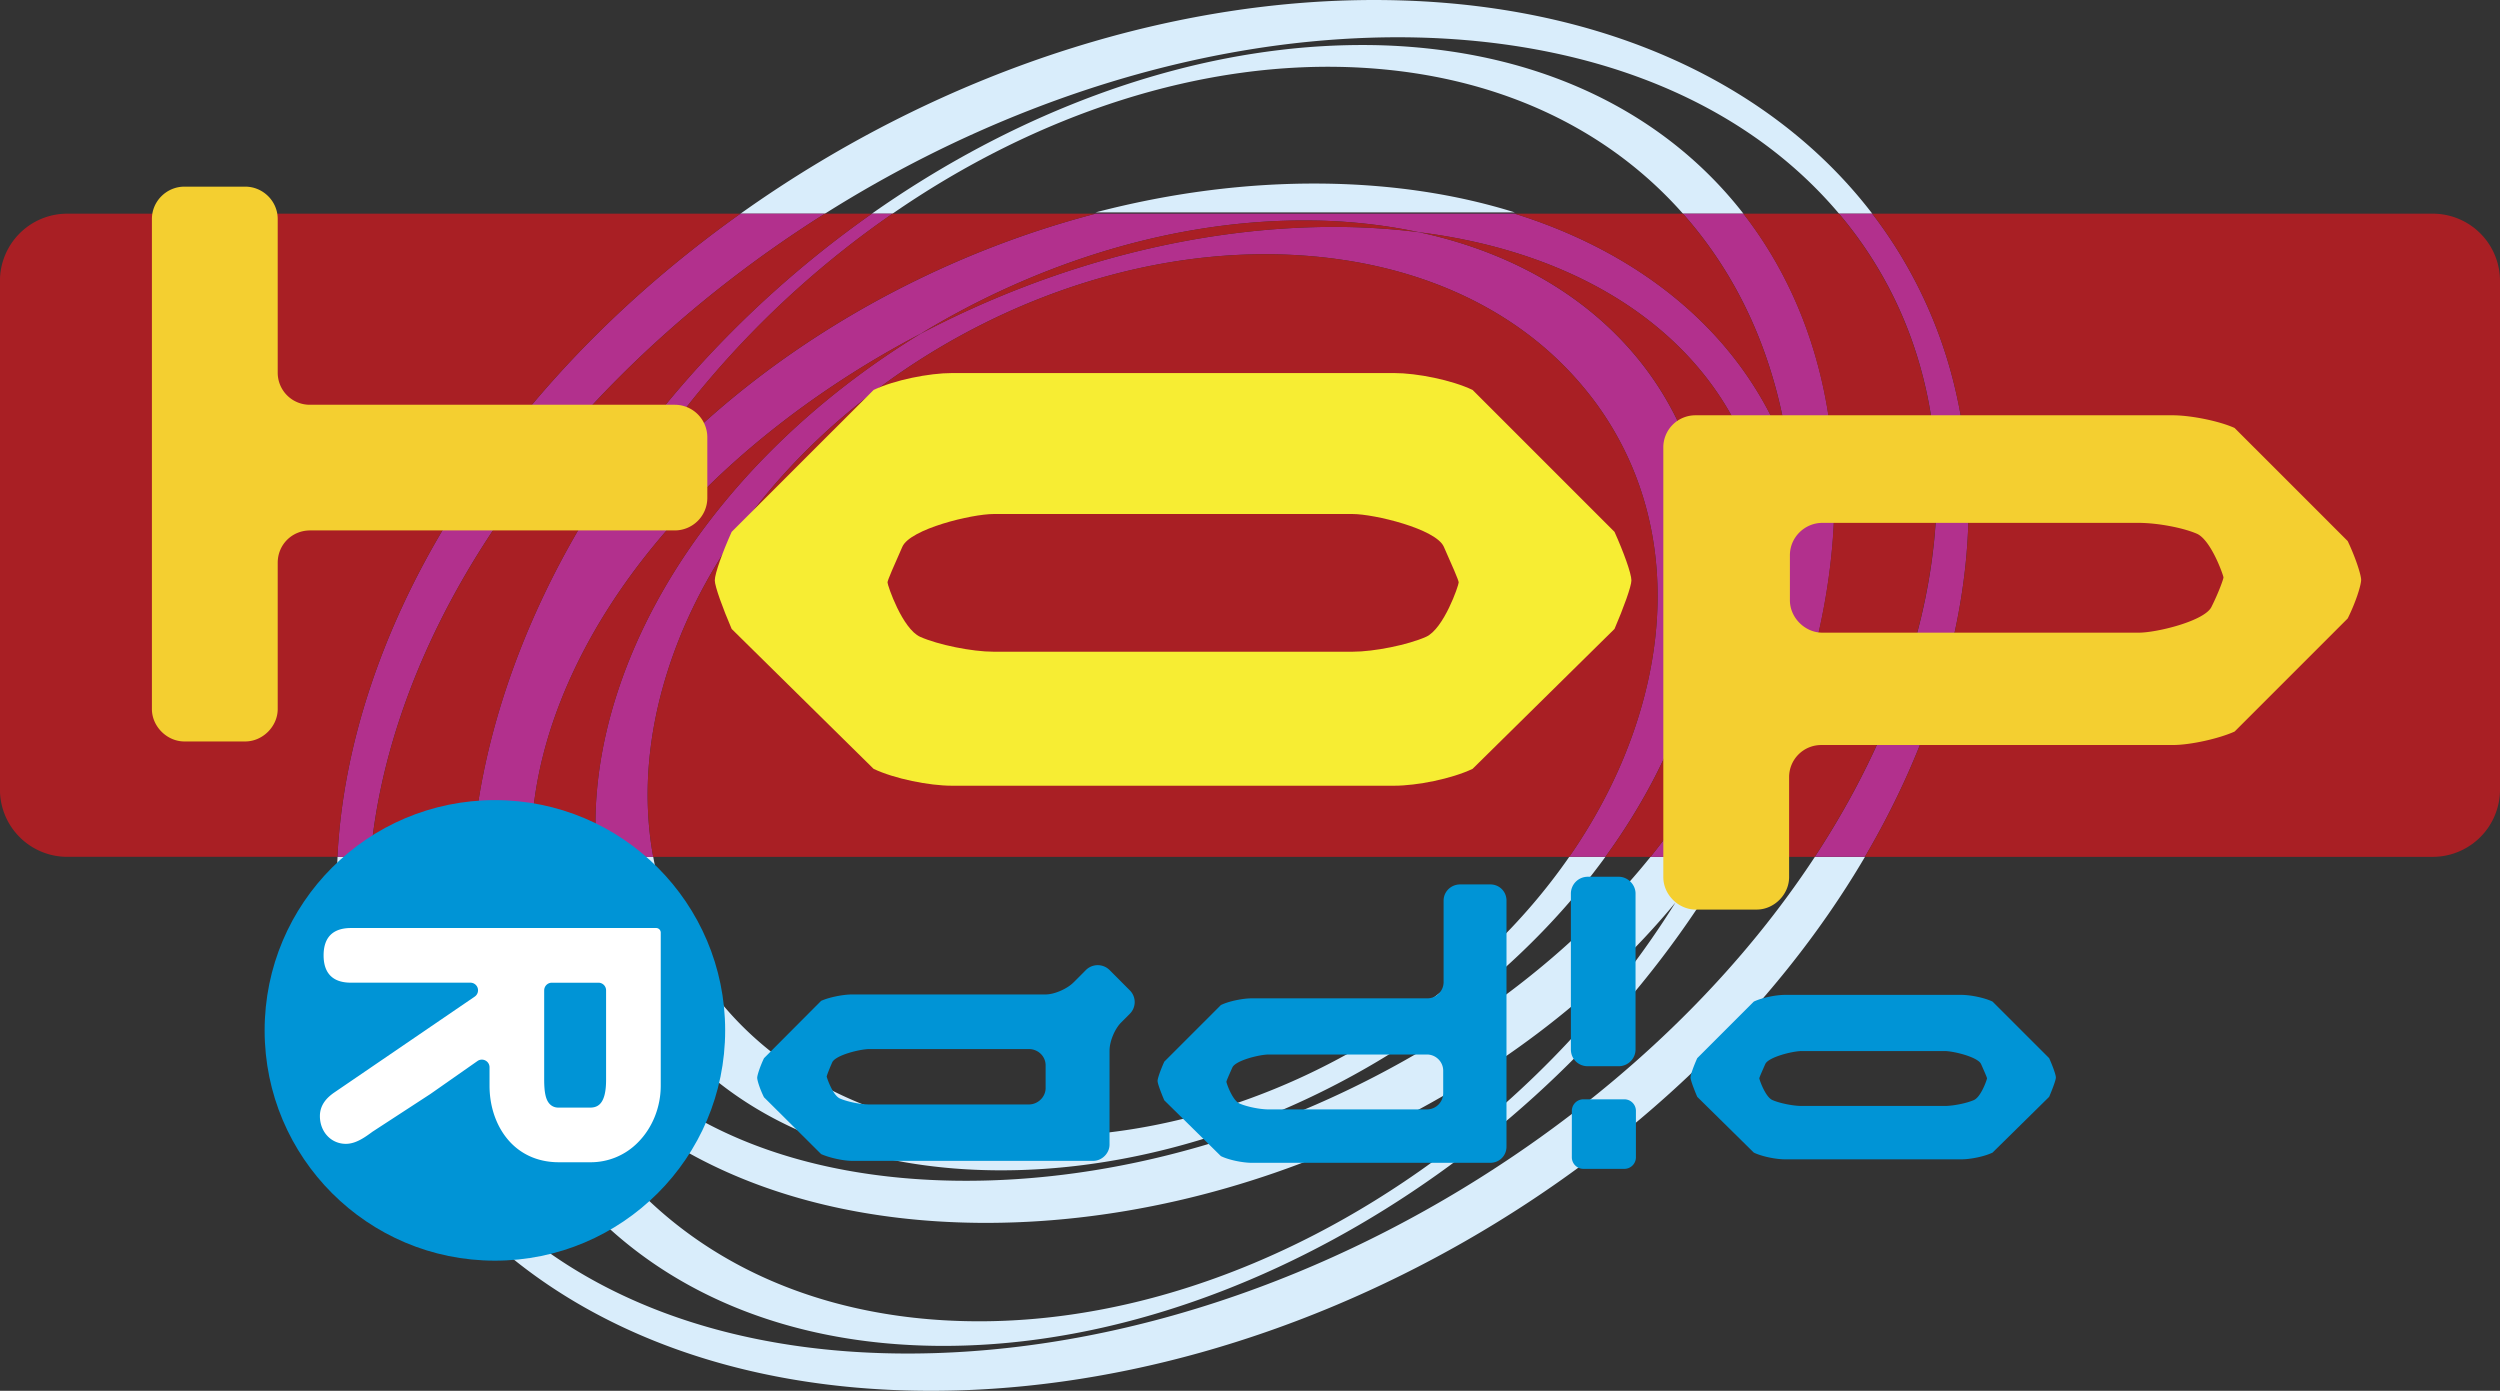 <?xml version="1.0" encoding="UTF-8"?>
<svg id="svg40" width="2279.4" height="1268.1" version="1.1" viewBox="0 0 175.75 97.773" xmlns="http://www.w3.org/2000/svg" xmlns:cc="http://creativecommons.org/ns#" xmlns:dc="http://purl.org/dc/elements/1.1/" xmlns:rdf="http://www.w3.org/1999/02/22-rdf-syntax-ns#">
 <rect x="0" y="0" width="175.75" height="97.773" fill="#333333" stroke="none"/>
 <path id="path4" d="m77.022 14.929h29.464c-4.039-1.262-8.574-1.971-13.518-2.023-5.346-0.056-10.727 0.66-15.946 2.023zm20.751 57.329c-8.355 5.445-17.954 8.133-27.025 7.568-9.071-0.566-16.53-4.316-21.002-10.559a22.302 22.302 0 0 1-3.824-9.033h-3.961c1.136 12.713 11.877 21.869 27.982 22.037 16.418 0.172 33.476-9.047 42.917-22.037h-2.541c-3.175 4.583-7.438 8.698-12.546 12.024z" clip-rule="evenodd" fill="#d9edfb" fill-rule="evenodd"/>
 <path id="path6" d="m107.6 80.438c-12.895 9.039-27.781 14.254-41.916 14.686-14.135 0.43-25.828-3.975-32.923-12.402-5.186-6.158-7.458-13.93-6.708-22.486h-2.323c-1.071 21.303 15.32 37.262 41.073 37.533 26.204 0.273 53.536-15.785 66.304-37.533h-3.521c-4.908 7.477-11.715 14.405-19.986 20.202zm-19.81-76.949a65.936 65.936 0 0 1 8.597-0.841c4.551-0.139 8.842 0.23 12.812 1.066 8.354 1.758 15.275 5.606 20.086 11.306h2.336c-3.656-4.774-8.693-8.622-14.869-11.227-5.617-2.369-12.17-3.713-19.482-3.79-7.311-0.077-14.709 1.122-21.856 3.357-8.309 2.599-16.268 6.612-23.356 11.66h5.936c9.114-5.744 19.399-9.836 29.796-11.531z" clip-rule="evenodd" fill="#d9edfb" fill-rule="evenodd"/>
 <path id="path8" d="m95.75 4.761c9.318 0.533 17.148 4.132 22.562 10.258h4.25c-4.637-5.964-11.621-10.045-20.389-11.379a42.405 42.405 0 0 0-5.959-0.474 48.55 48.55 0 0 0-6.23 0.347c-9.933 1.182-19.916 5.332-28.692 11.507h1.454c10.062-6.952 21.784-10.901 33.004-10.259zm4.799 68.736c-10.354 6.25-22.138 9.625-33.181 9.508s-20.021-3.717-25.282-10.131c-2.99-3.646-4.571-7.955-4.722-12.639h-4.174c-1.311 19.584 11.612 34.156 32.656 34.377 21.374 0.225 44.223-14.432 55.717-34.377h-5.531c-3.991 4.965-9.249 9.5-15.483 13.262zm0.209 8.144c-10.799 7.857-22.997 11.826-34.348 11.176-11.352-0.648-20.499-5.84-25.755-14.615-1.596-2.662-2.768-5.562-3.527-8.633 4.817 9.744 16.252 16.232 31.609 16.395 18.787 0.195 38.007-9.139 49.046-22.514-4.312 6.922-10.113 13.162-17.025 18.191z" clip-rule="evenodd" fill="#d9edfb" fill-rule="evenodd"/>
 <path id="path10" d="m137.48 27.472a32.414 32.414 0 0 0-5.861-12.453h-2.336l0.025 0.029c3.057 3.63 5.096 7.822 6.107 12.401 1.336 6.055 0.873 12.79-1.463 19.82-1.469 4.43-3.627 8.783-6.371 12.965h3.521c2.033-3.461 3.699-7.066 4.93-10.773 2.62-7.885 2.989-15.354 1.448-21.989zm-109.37 23.029c2.885-8.692 8.348-16.913 15.448-24.012 4.281-4.28 9.16-8.149 14.429-11.469h-5.936c-4.746 3.379-9.105 7.217-12.903 11.422-5.922 6.556-10.499 13.982-13.118 21.867-1.364 4.107-2.116 8.102-2.308 11.926h2.323c0.278-3.152 0.961-6.41 2.065-9.734zm15.355-2.008c-1.369 4.123-1.833 8.08-1.506 11.742h3.961c-0.773-4.225-0.402-8.801 1.148-13.465 2.631-7.916 8.318-14.94 15.525-20.083 8.326-5.939 18.683-9.368 28.72-8.743 8.418 0.524 15.443 3.795 19.986 9.253 0.352 0.423 0.693 0.856 1.016 1.305 4.473 6.243 5.422 14.233 2.674 22.498-1.066 3.215-2.65 6.318-4.672 9.234h2.541c2.49-3.426 4.457-7.109 5.734-10.957 2.789-8.395 1.84-16.097-1.969-22.024-3.465-5.392-9.299-9.31-16.867-10.929a47.49 47.49 0 0 0-5.422-0.37c-9.79-0.104-20.161 2.542-29.604 7.497a57.682 57.682 0 0 0-4.732 3.208c-7.704 5.808-13.744 13.437-16.533 21.834z" clip-rule="evenodd" fill="#b2308d" fill-rule="evenodd"/>
 <path id="path12" d="m48.424 26.539c-5.708 6.475-10.207 13.926-12.846 21.874-1.356 4.084-2.135 8.045-2.388 11.822h4.174c-0.115-3.559 0.594-7.33 2.148-11.197 3.378-8.397 10.348-16.283 19.743-22.385a69.385 69.385 0 0 1 1.901-1.191 69.93 69.93 0 0 1 3.578-2.01c8.296-5.041 17.946-8.052 27.385-7.953a38.3 38.3 0 0 1 7.641 0.826c9.445 1.185 16.658 5.19 20.754 10.97 4.271 6.026 5.162 13.969 1.68 22.626-1.434 3.564-3.523 7.033-6.162 10.314h5.531c2.006-3.48 3.676-7.117 4.922-10.869 2.639-7.948 3.104-15.442 1.721-21.991-0.984-4.657-2.904-8.834-5.643-12.355h-4.25a29.364 29.364 0 0 1 3.191 4.356c1.479 2.468 2.586 5.142 3.346 7.964a34.4 34.4 0 0 1 0.967 5.058 23.97 23.97 0 0 0-2.402-5.073c-3.49-5.603-9.332-9.933-16.928-12.305h-29.465c-8.68 2.266-16.907 6.317-23.771 11.57-4.103 3.14-7.715 6.708-10.645 10.585 2.062-3.773 4.545-7.333 7.353-10.62a66.83 66.83 0 0 1 12.787-11.536h-1.454a73.937 73.937 0 0 0-12.868 11.52z" clip-rule="evenodd" fill="#b2308d" fill-rule="evenodd"/>
 <path id="path14" d="m123.41 27.325a23.943 23.943 0 0 1 2.402 5.073 34.27 34.27 0 0 0-0.967-5.058c-0.76-2.822-1.867-5.496-3.346-7.964a29.435 29.435 0 0 0-3.191-4.356h-11.826c7.596 2.372 13.438 6.702 16.928 12.305zm-73.455-0.77c-2.807 3.287-5.291 6.847-7.353 10.62 2.93-3.876 6.542-7.445 10.645-10.585 6.863-5.253 15.091-9.305 23.771-11.57h-14.276a66.859 66.859 0 0 0-12.787 11.535zm-10.809-0.113c3.798-4.205 8.157-8.043 12.903-11.422h-47.323a4.73 4.73 0 0 0-4.73 4.729v35.755a4.73 4.73 0 0 0 4.73 4.73h18.995c0.192-3.824 0.943-7.818 2.308-11.926 2.619-7.884 7.195-15.31 13.117-21.866z" clip-rule="evenodd" fill="#a91f24" fill-rule="evenodd"/>
 <path id="path16" d="m128.2 27.375c1.383 6.549 0.918 14.043-1.721 21.991-1.246 3.752-2.916 7.389-4.922 10.869h6.018c2.744-4.182 4.902-8.535 6.371-12.965 2.336-7.03 2.799-13.765 1.463-19.82-1.012-4.58-3.051-8.771-6.107-12.401l-0.025-0.029h-6.719c2.738 3.521 4.658 7.698 5.642 12.355z" clip-rule="evenodd" fill="#a91f24" fill-rule="evenodd"/>
 <path id="path18" d="m171.02 15.02h-39.4a32.393 32.393 0 0 1 5.861 12.453c1.541 6.634 1.172 14.104-1.447 21.989-1.23 3.707-2.896 7.312-4.93 10.773h39.916a4.73 4.73 0 0 0 4.73-4.73v-35.756a4.728 4.728 0 0 0-4.73-4.729zm-135.44 33.393c2.639-7.947 7.138-15.399 12.846-21.874a73.907 73.907 0 0 1 12.869-11.52h-3.304c-5.269 3.319-10.147 7.188-14.429 11.469-7.101 7.099-12.563 15.32-15.448 24.012-1.104 3.324-1.787 6.582-2.063 9.734h7.141c0.252-3.776 1.031-7.737 2.388-11.821z" clip-rule="evenodd" fill="#a91f24" fill-rule="evenodd"/>
 <path id="path20" d="m43.467 48.493c2.789-8.396 8.829-16.026 16.535-21.832a57.182 57.182 0 0 1 4.732-3.208 66.466 66.466 0 0 0-5.479 3.201c-9.395 6.102-16.365 13.988-19.743 22.385-1.555 3.867-2.263 7.639-2.148 11.197h4.598c-0.328-3.663 0.136-7.62 1.505-11.743zm73.16-21.239c3.809 5.927 4.758 13.629 1.969 22.024-1.277 3.848-3.244 7.531-5.734 10.957h3.17c2.639-3.281 4.729-6.75 6.162-10.314 3.482-8.657 2.592-16.6-1.68-22.626-4.096-5.779-11.309-9.785-20.754-10.97 7.568 1.619 13.402 5.537 16.867 10.929z" clip-rule="evenodd" fill="#a91f24" fill-rule="evenodd"/>
 <path id="path22" d="m114.99 51.001c2.748-8.264 1.799-16.254-2.674-22.498a23.006 23.006 0 0 0-1.016-1.305c-4.543-5.458-11.568-8.729-19.986-9.253-10.038-0.625-20.394 2.803-28.72 8.743-7.208 5.143-12.895 12.167-15.525 20.083-1.55 4.664-1.922 9.24-1.148 13.465h64.398c2.021-2.917 3.605-6.021 4.671-9.235z" clip-rule="evenodd" fill="#a91f24" fill-rule="evenodd"/>
 <path id="path24" d="m99.76 16.325a38.447 38.447 0 0 0-7.641-0.826c-9.439-0.099-19.089 2.913-27.385 7.953 9.443-4.955 19.814-7.602 29.604-7.497 1.881 0.02 3.685 0.152 5.422 0.37z" clip-rule="evenodd" fill="#a91f24" fill-rule="evenodd"/>
 <path id="path26" d="m34.791 56.247c-8.94 0-16.188 7.248-16.188 16.188 0 8.941 7.249 16.189 16.188 16.189 8.94 0 16.188-7.248 16.188-16.189 1e-3 -8.94-7.247-16.188-16.188-16.188z" clip-rule="evenodd" fill="#0094d6" fill-rule="evenodd"/>
 <path id="path28" d="m38.257 69.622c0-0.299 0.241-0.539 0.538-0.539h3.275c0.297 0 0.538 0.24 0.538 0.539v6.287c0 0.855-0.143 1.412-0.436 1.705-0.168 0.168-0.391 0.25-0.684 0.25h-2.209c-0.104 0-0.379 0-0.619-0.238-0.287-0.287-0.404-0.795-0.404-1.748v-6.256zm-12.066 9.933c-0.03 0.023-0.048 0.053-0.073 0.08 0.026-0.029 0.047-0.062 0.081-0.086 0.031-0.021 0.066-0.029 0.099-0.043-0.032 0.014-0.066 0.021-0.097 0.043l4.054-2.641 3.313-2.32a0.533 0.533 0 0 1 0.556-0.035c0.178 0.092 0.29 0.275 0.29 0.477v1.297c0 1.6 0.564 3.08 1.55 4.066 0.859 0.859 2.005 1.312 3.315 1.312h2.209a4.646 4.646 0 0 0 3.35-1.385c1.024-1.023 1.612-2.48 1.612-3.994v-10.764a0.326 0.326 0 0 0-0.094-0.229 0.324 0.324 0 0 0-0.229-0.094h-21.458c-0.629 0-1.112 0.164-1.434 0.484-0.323 0.322-0.486 0.807-0.486 1.438 0 0.629 0.163 1.113 0.486 1.436 0.321 0.322 0.804 0.484 1.434 0.484h8.396a0.537 0.537 0 0 1 0.309 0.979l-9.858 6.73c-0.441 0.303-1.027 0.807-1.027 1.668 0 0.562 0.201 1.074 0.568 1.439 0.331 0.332 0.777 0.514 1.257 0.514 0.709 2e-3 1.357-0.473 1.877-0.856z" clip-rule="evenodd" fill="#fff" fill-rule="evenodd"/>
 <path id="path30" d="m79.432 71.262-0.618 0.621c-0.449 0.451-0.814 1.326-0.814 1.975v6.604c0 0.613-0.533 1.146-1.151 1.146h-16.935c-0.646 0-1.628-0.225-2.19-0.477l-4.016-3.994c-0.281-0.561-0.477-1.178-0.477-1.373 0-0.168 0.196-0.785 0.477-1.373l4.016-4.031c0.562-0.254 1.544-0.451 2.19-0.451h13.592c0.618 0 1.516-0.395 1.965-0.848l0.871-0.873a1.183 1.183 0 0 1 1.656 0l1.433 1.438c0.45 0.451 0.45 1.185 1e-3 1.636zm-5.925 5.231v-1.598c0-0.645-0.534-1.148-1.18-1.148h-11.205c-0.646 0-2.359 0.42-2.612 0.924-0.224 0.504-0.393 0.953-0.393 1.01s0.421 1.316 0.926 1.541c0.506 0.225 1.432 0.42 2.079 0.42h11.205c0.646-1e-3 1.18-0.532 1.18-1.149zm32.399-6.311v10.428c0 0.635-0.5 1.135-1.141 1.135h-16.769c-0.612 0-1.613-0.195-2.169-0.473l-3.977-3.92c-0.25-0.584-0.473-1.193-0.473-1.361 0-0.193 0.223-0.805 0.473-1.359l3.977-3.977c0.557-0.277 1.558-0.473 2.169-0.473h12.348c0.641 0 1.141-0.527 1.141-1.141v-5.729c0-0.639 0.527-1.139 1.168-1.139h2.113c0.641 0 1.141 0.5 1.141 1.139v5.729zm-4.449 6.67v-1.582c0-0.639-0.529-1.139-1.141-1.139h-11.125c-0.639 0-2.335 0.416-2.558 0.916s-0.417 0.943-0.417 1c0 0.084 0.417 1.305 0.918 1.527 0.5 0.221 1.418 0.416 2.057 0.416h11.125a1.144 1.144 0 0 0 1.141-1.138zm10.156-15.217h2.186c0.633 0 1.18 0.547 1.18 1.18v10.959c0 0.662-0.547 1.18-1.18 1.18h-2.186c-0.662 0-1.18-0.518-1.18-1.18v-10.959a1.186 1.186 0 0 1 1.18-1.18zm32.442 12.752-3.979-3.977c-0.584-0.277-1.557-0.471-2.195-0.471h-12.391c-0.639 0-1.613 0.193-2.197 0.471l-3.977 3.977c-0.25 0.555-0.473 1.166-0.473 1.361 0 0.166 0.223 0.777 0.473 1.359l3.977 3.92c0.584 0.279 1.559 0.473 2.197 0.473h12.391c0.639 0 1.611-0.193 2.195-0.473l3.979-3.92c0.25-0.582 0.473-1.193 0.473-1.359-1e-3 -0.195-0.223-0.806-0.473-1.361zm-5.286 2.944c-0.5 0.223-1.445 0.416-2.059 0.416h-10.053c-0.611 0-1.557-0.193-2.059-0.416-0.5-0.223-0.918-1.443-0.918-1.527 0-0.055 0.195-0.5 0.418-1 0.223-0.498 1.947-0.916 2.559-0.916h10.053c0.613 0 2.336 0.418 2.559 0.916 0.223 0.5 0.418 0.945 0.418 1 0 0.083-0.418 1.304-0.918 1.527zm-27.455-0.051a0.815 0.815 0 0 0-0.814 0.816v3.26c0 0.449 0.365 0.814 0.814 0.814h2.877a0.813 0.813 0 0 0 0.814-0.814v-3.26a0.814 0.814 0 0 0-0.814-0.816z" clip-rule="evenodd" fill="#0094d6" fill-rule="evenodd"/>
 <path id="path32" d="m49.725 30.732v4.278a2.29 2.29 0 0 1-2.28 2.278h-25.641c-1.28 0-2.281 1-2.281 2.277v10.279c0 1.223-1.057 2.279-2.28 2.279h-4.283c-1.224 0-2.281-1.057-2.281-2.279v-34.446c0-1.278 1.057-2.278 2.281-2.278h4.283c1.224 0 2.28 1 2.28 2.278v10.778a2.254 2.254 0 0 0 2.281 2.278h25.641a2.29 2.29 0 0 1 2.28 2.278z" clip-rule="evenodd" fill="#f4cf30" fill-rule="evenodd"/>
 <path id="path34" d="m113.5 37.388-9.977-9.976c-1.465-0.698-3.908-1.187-5.514-1.187h-31.083c-1.604 0-4.047 0.489-5.512 1.187l-9.978 9.976c-0.628 1.393-1.186 2.925-1.186 3.413 0 0.417 0.558 1.95 1.186 3.412l9.978 9.836c1.465 0.697 3.908 1.186 5.512 1.186h31.083c1.605 0 4.049-0.488 5.514-1.186l9.977-9.836c0.629-1.462 1.188-2.995 1.188-3.412-1e-3 -0.488-0.559-2.02-1.188-3.413zm-13.256 7.383c-1.256 0.557-3.629 1.044-5.164 1.044h-25.223c-1.535 0-3.908-0.488-5.163-1.044-1.256-0.558-2.303-3.622-2.303-3.831 0-0.139 0.488-1.253 1.046-2.507s4.884-2.299 6.419-2.299h25.223c1.535 0 5.861 1.045 6.42 2.299s1.047 2.368 1.047 2.507c1e-3 0.209-1.046 3.273-2.302 3.831z" clip-rule="evenodd" fill="#f7ed33" fill-rule="evenodd"/>
 <path id="path36" d="m157.09 30.084 7.953 7.952c0.557 1.166 0.945 2.388 0.945 2.721 0 0.389-0.389 1.61-0.945 2.72l-7.953 7.952c-1.113 0.5-3.115 0.945-4.34 0.945h-24.695a2.257 2.257 0 0 0-2.281 2.281v7.008c0 1.223-1.057 2.279-2.279 2.279h-4.283c-1.225 0-2.281-1.057-2.281-2.279v-30.188a2.257 2.257 0 0 1 2.281-2.281h33.539c1.224-1e-3 3.225 0.389 4.339 0.89zm-0.78 10.505c0-0.111-0.834-2.554-1.836-3.054-1.002-0.444-2.836-0.778-4.115-0.778h-22.25c-1.223 0-2.279 1-2.279 2.277v3.165c0 1.221 1.057 2.276 2.279 2.276h22.25c1.279 0 4.672-0.833 5.117-1.832 0.5-0.999 0.834-1.943 0.834-2.054z" clip-rule="evenodd" fill="#f4cf30" fill-rule="evenodd"/>
</svg>

